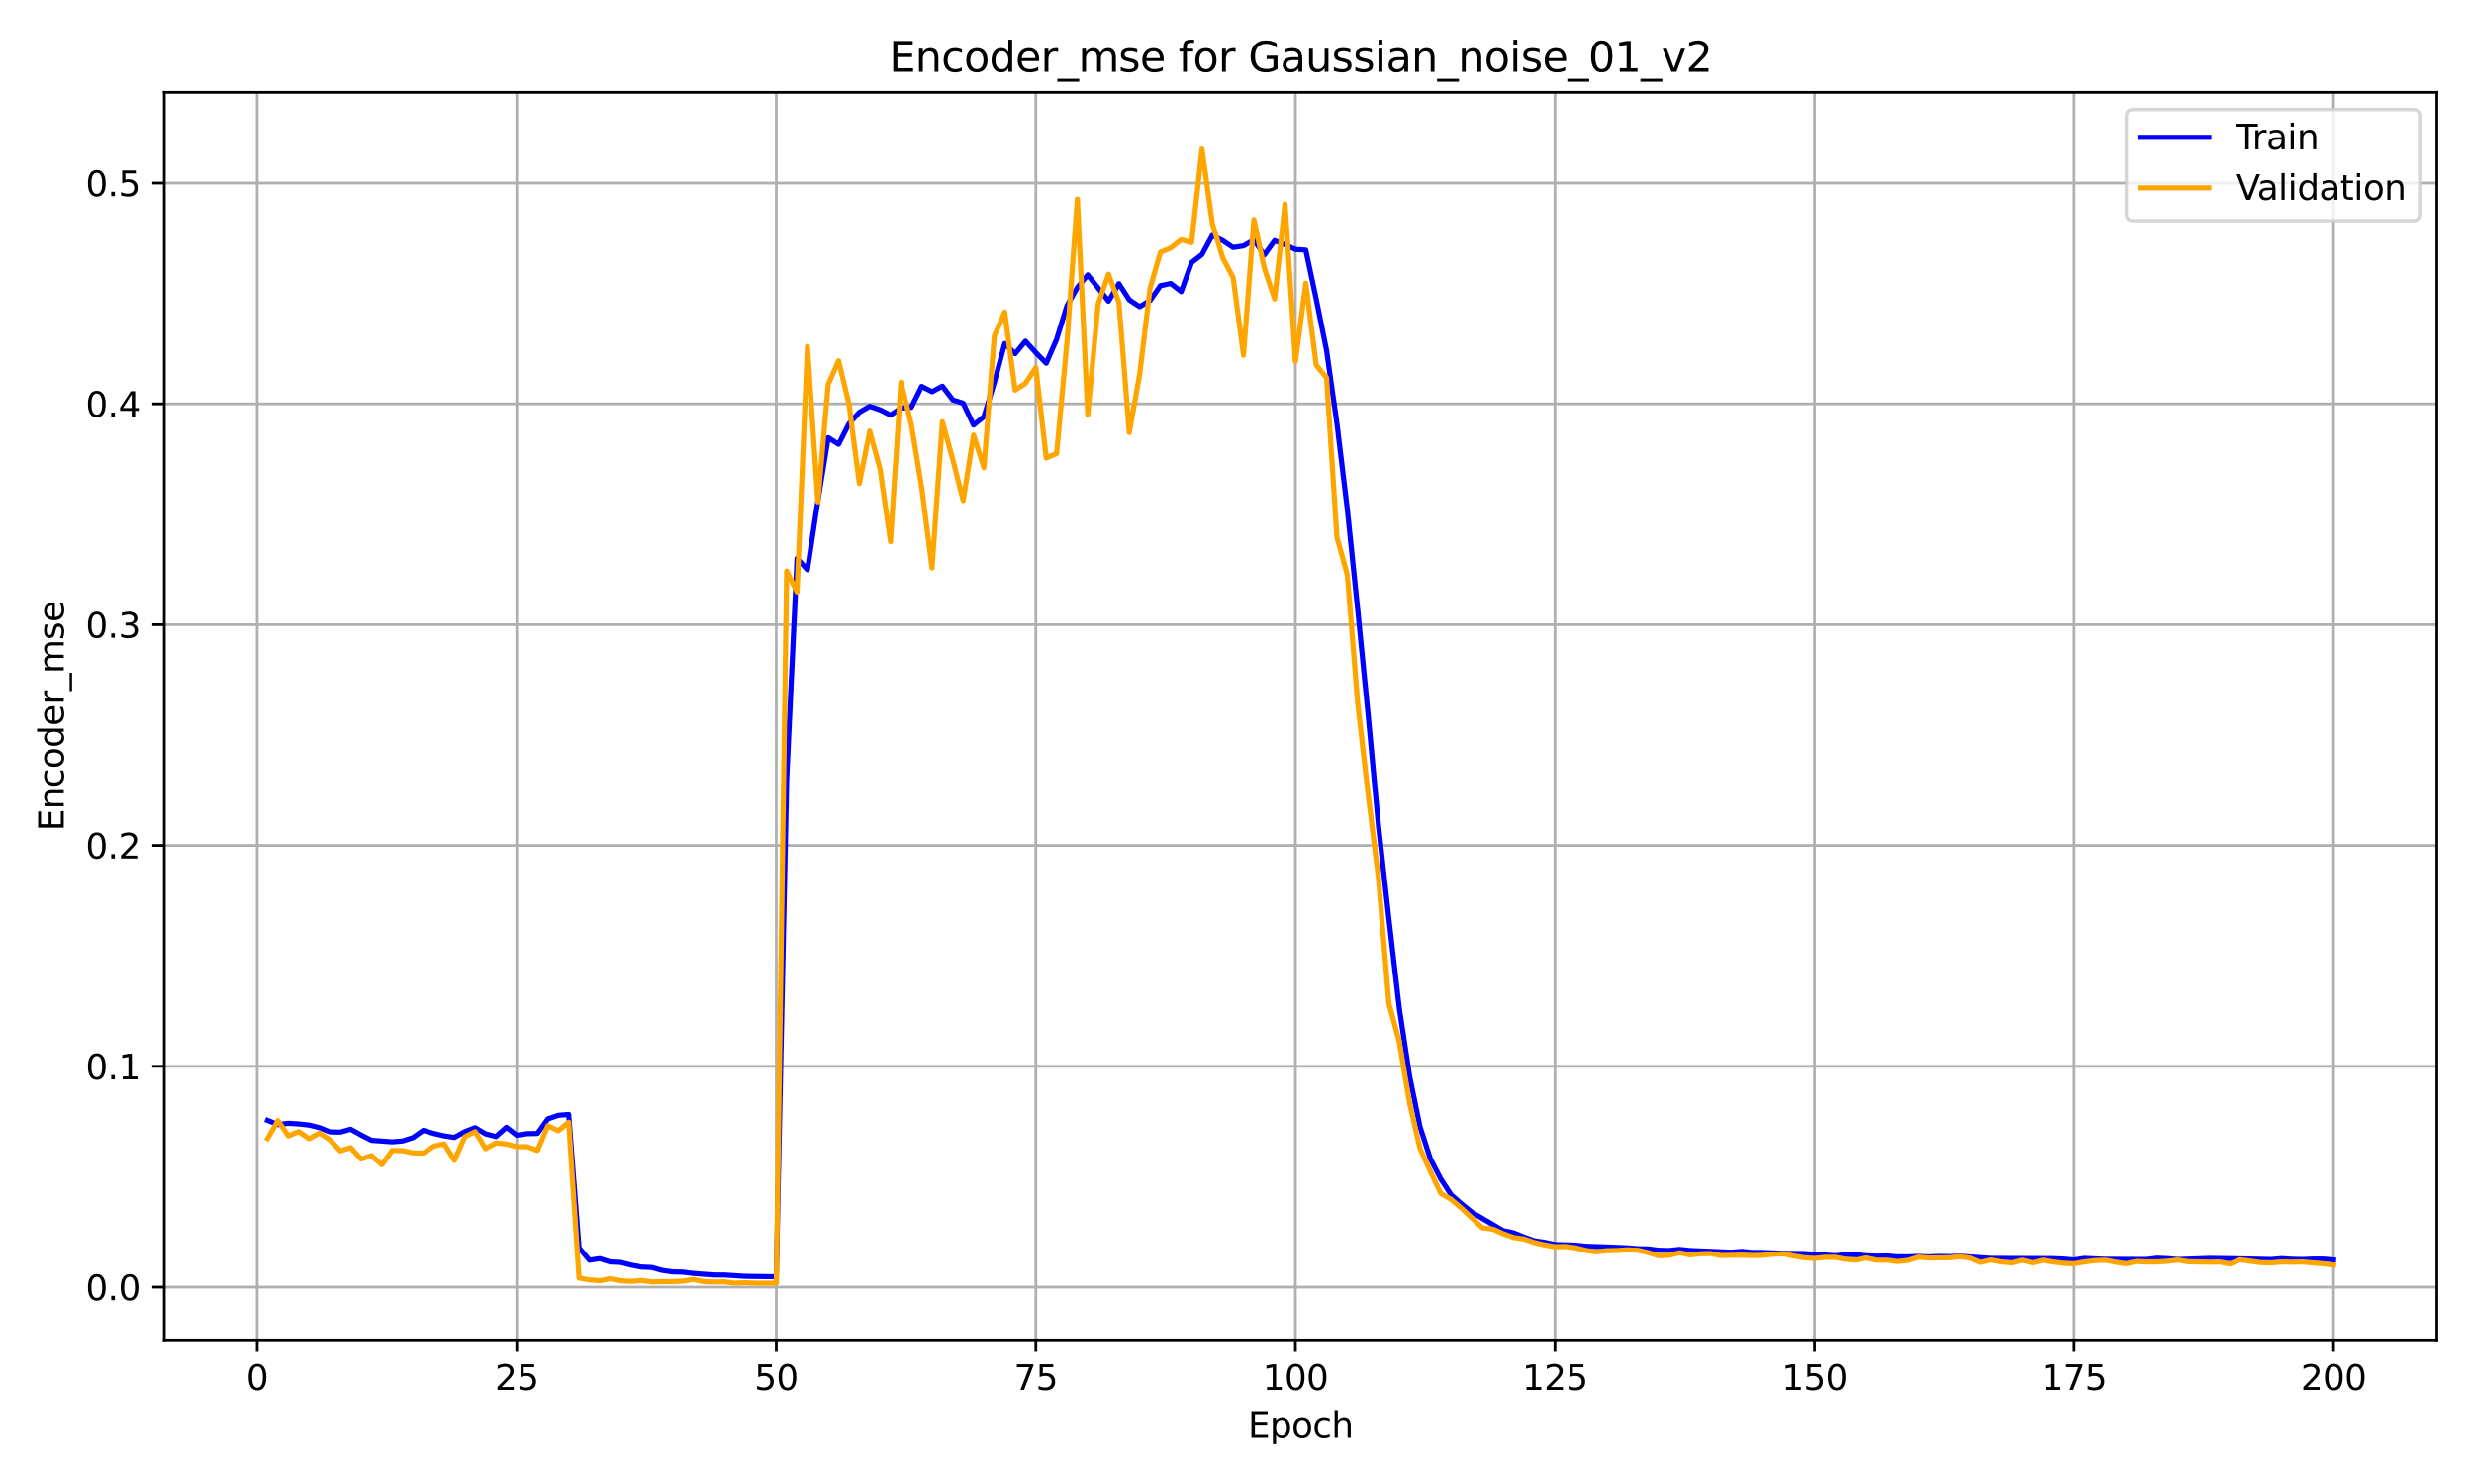 <?xml version="1.0" encoding="utf-8" standalone="no"?>
<!DOCTYPE svg PUBLIC "-//W3C//DTD SVG 1.1//EN"
  "http://www.w3.org/Graphics/SVG/1.1/DTD/svg11.dtd">
<svg xmlns:xlink="http://www.w3.org/1999/xlink" width="720pt" height="432pt" viewBox="0 0 720 432" xmlns="http://www.w3.org/2000/svg" version="1.1">
 <defs>
  <style type="text/css">*{stroke-linejoin: round; stroke-linecap: butt}</style>
 </defs>
 <g id="figure_1">
  <g id="patch_1">
   <path d="M 0 432 
L 720 432 
L 720 0 
L 0 0 
z
" style="fill: #ffffff"/>
  </g>
  <g id="axes_1">
   <g id="patch_2">
    <path d="M 47.821 390.04 
L 709.2 390.04 
L 709.2 26.88 
L 47.821 26.88 
z
" style="fill: #ffffff"/>
   </g>
   <g id="matplotlib.axis_1">
    <g id="xtick_1">
     <g id="line2d_1">
      <path d="M 74.863 390.04 
L 74.863 26.88 
" clip-path="url(#p15846d9e4a)" style="fill: none; stroke: #b0b0b0; stroke-width: 0.8; stroke-linecap: square"/>
     </g>
     <g id="line2d_2">
      <defs>
       <path id="mf8e542cd96" d="M 0 0 
L 0 3.5 
" style="stroke: #000000; stroke-width: 0.8"/>
      </defs>
      <g>
       <use xlink:href="#mf8e542cd96" x="74.863" y="390.04" style="stroke: #000000; stroke-width: 0.8"/>
      </g>
     </g>
     <g id="text_1">
      <!-- 0 -->
      <g transform="translate(71.681 404.638) scale(0.1 -0.1)">
       <defs>
        <path id="DejaVuSans-30" d="M 2034 4250 
Q 1547 4250 1301 3770 
Q 1056 3291 1056 2328 
Q 1056 1369 1301 889 
Q 1547 409 2034 409 
Q 2525 409 2770 889 
Q 3016 1369 3016 2328 
Q 3016 3291 2770 3770 
Q 2525 4250 2034 4250 
z
M 2034 4750 
Q 2819 4750 3233 4129 
Q 3647 3509 3647 2328 
Q 3647 1150 3233 529 
Q 2819 -91 2034 -91 
Q 1250 -91 836 529 
Q 422 1150 422 2328 
Q 422 3509 836 4129 
Q 1250 4750 2034 4750 
z
" transform="scale(0.016)"/>
       </defs>
       <use xlink:href="#DejaVuSans-30"/>
      </g>
     </g>
    </g>
    <g id="xtick_2">
     <g id="line2d_3">
      <path d="M 150.397 390.04 
L 150.397 26.88 
" clip-path="url(#p15846d9e4a)" style="fill: none; stroke: #b0b0b0; stroke-width: 0.8; stroke-linecap: square"/>
     </g>
     <g id="line2d_4">
      <g>
       <use xlink:href="#mf8e542cd96" x="150.397" y="390.04" style="stroke: #000000; stroke-width: 0.8"/>
      </g>
     </g>
     <g id="text_2">
      <!-- 25 -->
      <g transform="translate(144.034 404.638) scale(0.1 -0.1)">
       <defs>
        <path id="DejaVuSans-32" d="M 1228 531 
L 3431 531 
L 3431 0 
L 469 0 
L 469 531 
Q 828 903 1448 1529 
Q 2069 2156 2228 2338 
Q 2531 2678 2651 2914 
Q 2772 3150 2772 3378 
Q 2772 3750 2511 3984 
Q 2250 4219 1831 4219 
Q 1534 4219 1204 4116 
Q 875 4013 500 3803 
L 500 4441 
Q 881 4594 1212 4672 
Q 1544 4750 1819 4750 
Q 2544 4750 2975 4387 
Q 3406 4025 3406 3419 
Q 3406 3131 3298 2873 
Q 3191 2616 2906 2266 
Q 2828 2175 2409 1742 
Q 1991 1309 1228 531 
z
" transform="scale(0.016)"/>
        <path id="DejaVuSans-35" d="M 691 4666 
L 3169 4666 
L 3169 4134 
L 1269 4134 
L 1269 2991 
Q 1406 3038 1543 3061 
Q 1681 3084 1819 3084 
Q 2600 3084 3056 2656 
Q 3513 2228 3513 1497 
Q 3513 744 3044 326 
Q 2575 -91 1722 -91 
Q 1428 -91 1123 -41 
Q 819 9 494 109 
L 494 744 
Q 775 591 1075 516 
Q 1375 441 1709 441 
Q 2250 441 2565 725 
Q 2881 1009 2881 1497 
Q 2881 1984 2565 2268 
Q 2250 2553 1709 2553 
Q 1456 2553 1204 2497 
Q 953 2441 691 2322 
L 691 4666 
z
" transform="scale(0.016)"/>
       </defs>
       <use xlink:href="#DejaVuSans-32"/>
       <use xlink:href="#DejaVuSans-35" x="63.623"/>
      </g>
     </g>
    </g>
    <g id="xtick_3">
     <g id="line2d_5">
      <path d="M 225.931 390.04 
L 225.931 26.88 
" clip-path="url(#p15846d9e4a)" style="fill: none; stroke: #b0b0b0; stroke-width: 0.8; stroke-linecap: square"/>
     </g>
     <g id="line2d_6">
      <g>
       <use xlink:href="#mf8e542cd96" x="225.931" y="390.04" style="stroke: #000000; stroke-width: 0.8"/>
      </g>
     </g>
     <g id="text_3">
      <!-- 50 -->
      <g transform="translate(219.569 404.638) scale(0.1 -0.1)">
       <use xlink:href="#DejaVuSans-35"/>
       <use xlink:href="#DejaVuSans-30" x="63.623"/>
      </g>
     </g>
    </g>
    <g id="xtick_4">
     <g id="line2d_7">
      <path d="M 301.466 390.04 
L 301.466 26.88 
" clip-path="url(#p15846d9e4a)" style="fill: none; stroke: #b0b0b0; stroke-width: 0.8; stroke-linecap: square"/>
     </g>
     <g id="line2d_8">
      <g>
       <use xlink:href="#mf8e542cd96" x="301.466" y="390.04" style="stroke: #000000; stroke-width: 0.8"/>
      </g>
     </g>
     <g id="text_4">
      <!-- 75 -->
      <g transform="translate(295.103 404.638) scale(0.1 -0.1)">
       <defs>
        <path id="DejaVuSans-37" d="M 525 4666 
L 3525 4666 
L 3525 4397 
L 1831 0 
L 1172 0 
L 2766 4134 
L 525 4134 
L 525 4666 
z
" transform="scale(0.016)"/>
       </defs>
       <use xlink:href="#DejaVuSans-37"/>
       <use xlink:href="#DejaVuSans-35" x="63.623"/>
      </g>
     </g>
    </g>
    <g id="xtick_5">
     <g id="line2d_9">
      <path d="M 377 390.04 
L 377 26.88 
" clip-path="url(#p15846d9e4a)" style="fill: none; stroke: #b0b0b0; stroke-width: 0.8; stroke-linecap: square"/>
     </g>
     <g id="line2d_10">
      <g>
       <use xlink:href="#mf8e542cd96" x="377" y="390.04" style="stroke: #000000; stroke-width: 0.8"/>
      </g>
     </g>
     <g id="text_5">
      <!-- 100 -->
      <g transform="translate(367.456 404.638) scale(0.1 -0.1)">
       <defs>
        <path id="DejaVuSans-31" d="M 794 531 
L 1825 531 
L 1825 4091 
L 703 3866 
L 703 4441 
L 1819 4666 
L 2450 4666 
L 2450 531 
L 3481 531 
L 3481 0 
L 794 0 
L 794 531 
z
" transform="scale(0.016)"/>
       </defs>
       <use xlink:href="#DejaVuSans-31"/>
       <use xlink:href="#DejaVuSans-30" x="63.623"/>
       <use xlink:href="#DejaVuSans-30" x="127.246"/>
      </g>
     </g>
    </g>
    <g id="xtick_6">
     <g id="line2d_11">
      <path d="M 452.534 390.04 
L 452.534 26.88 
" clip-path="url(#p15846d9e4a)" style="fill: none; stroke: #b0b0b0; stroke-width: 0.8; stroke-linecap: square"/>
     </g>
     <g id="line2d_12">
      <g>
       <use xlink:href="#mf8e542cd96" x="452.534" y="390.04" style="stroke: #000000; stroke-width: 0.8"/>
      </g>
     </g>
     <g id="text_6">
      <!-- 125 -->
      <g transform="translate(442.991 404.638) scale(0.1 -0.1)">
       <use xlink:href="#DejaVuSans-31"/>
       <use xlink:href="#DejaVuSans-32" x="63.623"/>
       <use xlink:href="#DejaVuSans-35" x="127.246"/>
      </g>
     </g>
    </g>
    <g id="xtick_7">
     <g id="line2d_13">
      <path d="M 528.069 390.04 
L 528.069 26.88 
" clip-path="url(#p15846d9e4a)" style="fill: none; stroke: #b0b0b0; stroke-width: 0.8; stroke-linecap: square"/>
     </g>
     <g id="line2d_14">
      <g>
       <use xlink:href="#mf8e542cd96" x="528.069" y="390.04" style="stroke: #000000; stroke-width: 0.8"/>
      </g>
     </g>
     <g id="text_7">
      <!-- 150 -->
      <g transform="translate(518.525 404.638) scale(0.1 -0.1)">
       <use xlink:href="#DejaVuSans-31"/>
       <use xlink:href="#DejaVuSans-35" x="63.623"/>
       <use xlink:href="#DejaVuSans-30" x="127.246"/>
      </g>
     </g>
    </g>
    <g id="xtick_8">
     <g id="line2d_15">
      <path d="M 603.603 390.04 
L 603.603 26.88 
" clip-path="url(#p15846d9e4a)" style="fill: none; stroke: #b0b0b0; stroke-width: 0.8; stroke-linecap: square"/>
     </g>
     <g id="line2d_16">
      <g>
       <use xlink:href="#mf8e542cd96" x="603.603" y="390.04" style="stroke: #000000; stroke-width: 0.8"/>
      </g>
     </g>
     <g id="text_8">
      <!-- 175 -->
      <g transform="translate(594.059 404.638) scale(0.1 -0.1)">
       <use xlink:href="#DejaVuSans-31"/>
       <use xlink:href="#DejaVuSans-37" x="63.623"/>
       <use xlink:href="#DejaVuSans-35" x="127.246"/>
      </g>
     </g>
    </g>
    <g id="xtick_9">
     <g id="line2d_17">
      <path d="M 679.137 390.04 
L 679.137 26.88 
" clip-path="url(#p15846d9e4a)" style="fill: none; stroke: #b0b0b0; stroke-width: 0.8; stroke-linecap: square"/>
     </g>
     <g id="line2d_18">
      <g>
       <use xlink:href="#mf8e542cd96" x="679.137" y="390.04" style="stroke: #000000; stroke-width: 0.8"/>
      </g>
     </g>
     <g id="text_9">
      <!-- 200 -->
      <g transform="translate(669.594 404.638) scale(0.1 -0.1)">
       <use xlink:href="#DejaVuSans-32"/>
       <use xlink:href="#DejaVuSans-30" x="63.623"/>
       <use xlink:href="#DejaVuSans-30" x="127.246"/>
      </g>
     </g>
    </g>
    <g id="text_10">
     <!-- Epoch -->
     <g transform="translate(363.2 418.317) scale(0.1 -0.1)">
      <defs>
       <path id="DejaVuSans-45" d="M 628 4666 
L 3578 4666 
L 3578 4134 
L 1259 4134 
L 1259 2753 
L 3481 2753 
L 3481 2222 
L 1259 2222 
L 1259 531 
L 3634 531 
L 3634 0 
L 628 0 
L 628 4666 
z
" transform="scale(0.016)"/>
       <path id="DejaVuSans-70" d="M 1159 525 
L 1159 -1331 
L 581 -1331 
L 581 3500 
L 1159 3500 
L 1159 2969 
Q 1341 3281 1617 3432 
Q 1894 3584 2278 3584 
Q 2916 3584 3314 3078 
Q 3713 2572 3713 1747 
Q 3713 922 3314 415 
Q 2916 -91 2278 -91 
Q 1894 -91 1617 61 
Q 1341 213 1159 525 
z
M 3116 1747 
Q 3116 2381 2855 2742 
Q 2594 3103 2138 3103 
Q 1681 3103 1420 2742 
Q 1159 2381 1159 1747 
Q 1159 1113 1420 752 
Q 1681 391 2138 391 
Q 2594 391 2855 752 
Q 3116 1113 3116 1747 
z
" transform="scale(0.016)"/>
       <path id="DejaVuSans-6f" d="M 1959 3097 
Q 1497 3097 1228 2736 
Q 959 2375 959 1747 
Q 959 1119 1226 758 
Q 1494 397 1959 397 
Q 2419 397 2687 759 
Q 2956 1122 2956 1747 
Q 2956 2369 2687 2733 
Q 2419 3097 1959 3097 
z
M 1959 3584 
Q 2709 3584 3137 3096 
Q 3566 2609 3566 1747 
Q 3566 888 3137 398 
Q 2709 -91 1959 -91 
Q 1206 -91 779 398 
Q 353 888 353 1747 
Q 353 2609 779 3096 
Q 1206 3584 1959 3584 
z
" transform="scale(0.016)"/>
       <path id="DejaVuSans-63" d="M 3122 3366 
L 3122 2828 
Q 2878 2963 2633 3030 
Q 2388 3097 2138 3097 
Q 1578 3097 1268 2742 
Q 959 2388 959 1747 
Q 959 1106 1268 751 
Q 1578 397 2138 397 
Q 2388 397 2633 464 
Q 2878 531 3122 666 
L 3122 134 
Q 2881 22 2623 -34 
Q 2366 -91 2075 -91 
Q 1284 -91 818 406 
Q 353 903 353 1747 
Q 353 2603 823 3093 
Q 1294 3584 2113 3584 
Q 2378 3584 2631 3529 
Q 2884 3475 3122 3366 
z
" transform="scale(0.016)"/>
       <path id="DejaVuSans-68" d="M 3513 2113 
L 3513 0 
L 2938 0 
L 2938 2094 
Q 2938 2591 2744 2837 
Q 2550 3084 2163 3084 
Q 1697 3084 1428 2787 
Q 1159 2491 1159 1978 
L 1159 0 
L 581 0 
L 581 4863 
L 1159 4863 
L 1159 2956 
Q 1366 3272 1645 3428 
Q 1925 3584 2291 3584 
Q 2894 3584 3203 3211 
Q 3513 2838 3513 2113 
z
" transform="scale(0.016)"/>
      </defs>
      <use xlink:href="#DejaVuSans-45"/>
      <use xlink:href="#DejaVuSans-70" x="63.184"/>
      <use xlink:href="#DejaVuSans-6f" x="126.66"/>
      <use xlink:href="#DejaVuSans-63" x="187.842"/>
      <use xlink:href="#DejaVuSans-68" x="242.822"/>
     </g>
    </g>
   </g>
   <g id="matplotlib.axis_2">
    <g id="ytick_1">
     <g id="line2d_19">
      <path d="M 47.821 374.69 
L 709.2 374.69 
" clip-path="url(#p15846d9e4a)" style="fill: none; stroke: #b0b0b0; stroke-width: 0.8; stroke-linecap: square"/>
     </g>
     <g id="line2d_20">
      <defs>
       <path id="md16fd5cb94" d="M 0 0 
L -3.5 0 
" style="stroke: #000000; stroke-width: 0.8"/>
      </defs>
      <g>
       <use xlink:href="#md16fd5cb94" x="47.821" y="374.69" style="stroke: #000000; stroke-width: 0.8"/>
      </g>
     </g>
     <g id="text_11">
      <!-- 0.0 -->
      <g transform="translate(24.918 378.489) scale(0.1 -0.1)">
       <defs>
        <path id="DejaVuSans-2e" d="M 684 794 
L 1344 794 
L 1344 0 
L 684 0 
L 684 794 
z
" transform="scale(0.016)"/>
       </defs>
       <use xlink:href="#DejaVuSans-30"/>
       <use xlink:href="#DejaVuSans-2e" x="63.623"/>
       <use xlink:href="#DejaVuSans-30" x="95.41"/>
      </g>
     </g>
    </g>
    <g id="ytick_2">
     <g id="line2d_21">
      <path d="M 47.821 310.409 
L 709.2 310.409 
" clip-path="url(#p15846d9e4a)" style="fill: none; stroke: #b0b0b0; stroke-width: 0.8; stroke-linecap: square"/>
     </g>
     <g id="line2d_22">
      <g>
       <use xlink:href="#md16fd5cb94" x="47.821" y="310.409" style="stroke: #000000; stroke-width: 0.8"/>
      </g>
     </g>
     <g id="text_12">
      <!-- 0.1 -->
      <g transform="translate(24.918 314.208) scale(0.1 -0.1)">
       <use xlink:href="#DejaVuSans-30"/>
       <use xlink:href="#DejaVuSans-2e" x="63.623"/>
       <use xlink:href="#DejaVuSans-31" x="95.41"/>
      </g>
     </g>
    </g>
    <g id="ytick_3">
     <g id="line2d_23">
      <path d="M 47.821 246.128 
L 709.2 246.128 
" clip-path="url(#p15846d9e4a)" style="fill: none; stroke: #b0b0b0; stroke-width: 0.8; stroke-linecap: square"/>
     </g>
     <g id="line2d_24">
      <g>
       <use xlink:href="#md16fd5cb94" x="47.821" y="246.128" style="stroke: #000000; stroke-width: 0.8"/>
      </g>
     </g>
     <g id="text_13">
      <!-- 0.2 -->
      <g transform="translate(24.918 249.928) scale(0.1 -0.1)">
       <use xlink:href="#DejaVuSans-30"/>
       <use xlink:href="#DejaVuSans-2e" x="63.623"/>
       <use xlink:href="#DejaVuSans-32" x="95.41"/>
      </g>
     </g>
    </g>
    <g id="ytick_4">
     <g id="line2d_25">
      <path d="M 47.821 181.848 
L 709.2 181.848 
" clip-path="url(#p15846d9e4a)" style="fill: none; stroke: #b0b0b0; stroke-width: 0.8; stroke-linecap: square"/>
     </g>
     <g id="line2d_26">
      <g>
       <use xlink:href="#md16fd5cb94" x="47.821" y="181.848" style="stroke: #000000; stroke-width: 0.8"/>
      </g>
     </g>
     <g id="text_14">
      <!-- 0.3 -->
      <g transform="translate(24.918 185.647) scale(0.1 -0.1)">
       <defs>
        <path id="DejaVuSans-33" d="M 2597 2516 
Q 3050 2419 3304 2112 
Q 3559 1806 3559 1356 
Q 3559 666 3084 287 
Q 2609 -91 1734 -91 
Q 1441 -91 1130 -33 
Q 819 25 488 141 
L 488 750 
Q 750 597 1062 519 
Q 1375 441 1716 441 
Q 2309 441 2620 675 
Q 2931 909 2931 1356 
Q 2931 1769 2642 2001 
Q 2353 2234 1838 2234 
L 1294 2234 
L 1294 2753 
L 1863 2753 
Q 2328 2753 2575 2939 
Q 2822 3125 2822 3475 
Q 2822 3834 2567 4026 
Q 2313 4219 1838 4219 
Q 1578 4219 1281 4162 
Q 984 4106 628 3988 
L 628 4550 
Q 988 4650 1302 4700 
Q 1616 4750 1894 4750 
Q 2613 4750 3031 4423 
Q 3450 4097 3450 3541 
Q 3450 3153 3228 2886 
Q 3006 2619 2597 2516 
z
" transform="scale(0.016)"/>
       </defs>
       <use xlink:href="#DejaVuSans-30"/>
       <use xlink:href="#DejaVuSans-2e" x="63.623"/>
       <use xlink:href="#DejaVuSans-33" x="95.41"/>
      </g>
     </g>
    </g>
    <g id="ytick_5">
     <g id="line2d_27">
      <path d="M 47.821 117.567 
L 709.2 117.567 
" clip-path="url(#p15846d9e4a)" style="fill: none; stroke: #b0b0b0; stroke-width: 0.8; stroke-linecap: square"/>
     </g>
     <g id="line2d_28">
      <g>
       <use xlink:href="#md16fd5cb94" x="47.821" y="117.567" style="stroke: #000000; stroke-width: 0.8"/>
      </g>
     </g>
     <g id="text_15">
      <!-- 0.4 -->
      <g transform="translate(24.918 121.366) scale(0.1 -0.1)">
       <defs>
        <path id="DejaVuSans-34" d="M 2419 4116 
L 825 1625 
L 2419 1625 
L 2419 4116 
z
M 2253 4666 
L 3047 4666 
L 3047 1625 
L 3713 1625 
L 3713 1100 
L 3047 1100 
L 3047 0 
L 2419 0 
L 2419 1100 
L 313 1100 
L 313 1709 
L 2253 4666 
z
" transform="scale(0.016)"/>
       </defs>
       <use xlink:href="#DejaVuSans-30"/>
       <use xlink:href="#DejaVuSans-2e" x="63.623"/>
       <use xlink:href="#DejaVuSans-34" x="95.41"/>
      </g>
     </g>
    </g>
    <g id="ytick_6">
     <g id="line2d_29">
      <path d="M 47.821 53.286 
L 709.2 53.286 
" clip-path="url(#p15846d9e4a)" style="fill: none; stroke: #b0b0b0; stroke-width: 0.8; stroke-linecap: square"/>
     </g>
     <g id="line2d_30">
      <g>
       <use xlink:href="#md16fd5cb94" x="47.821" y="53.286" style="stroke: #000000; stroke-width: 0.8"/>
      </g>
     </g>
     <g id="text_16">
      <!-- 0.5 -->
      <g transform="translate(24.918 57.086) scale(0.1 -0.1)">
       <use xlink:href="#DejaVuSans-30"/>
       <use xlink:href="#DejaVuSans-2e" x="63.623"/>
       <use xlink:href="#DejaVuSans-35" x="95.41"/>
      </g>
     </g>
    </g>
    <g id="text_17">
     <!-- Encoder_mse -->
     <g transform="translate(18.56 241.955) rotate(-90) scale(0.1 -0.1)">
      <defs>
       <path id="DejaVuSans-6e" d="M 3513 2113 
L 3513 0 
L 2938 0 
L 2938 2094 
Q 2938 2591 2744 2837 
Q 2550 3084 2163 3084 
Q 1697 3084 1428 2787 
Q 1159 2491 1159 1978 
L 1159 0 
L 581 0 
L 581 3500 
L 1159 3500 
L 1159 2956 
Q 1366 3272 1645 3428 
Q 1925 3584 2291 3584 
Q 2894 3584 3203 3211 
Q 3513 2838 3513 2113 
z
" transform="scale(0.016)"/>
       <path id="DejaVuSans-64" d="M 2906 2969 
L 2906 4863 
L 3481 4863 
L 3481 0 
L 2906 0 
L 2906 525 
Q 2725 213 2448 61 
Q 2172 -91 1784 -91 
Q 1150 -91 751 415 
Q 353 922 353 1747 
Q 353 2572 751 3078 
Q 1150 3584 1784 3584 
Q 2172 3584 2448 3432 
Q 2725 3281 2906 2969 
z
M 947 1747 
Q 947 1113 1208 752 
Q 1469 391 1925 391 
Q 2381 391 2643 752 
Q 2906 1113 2906 1747 
Q 2906 2381 2643 2742 
Q 2381 3103 1925 3103 
Q 1469 3103 1208 2742 
Q 947 2381 947 1747 
z
" transform="scale(0.016)"/>
       <path id="DejaVuSans-65" d="M 3597 1894 
L 3597 1613 
L 953 1613 
Q 991 1019 1311 708 
Q 1631 397 2203 397 
Q 2534 397 2845 478 
Q 3156 559 3463 722 
L 3463 178 
Q 3153 47 2828 -22 
Q 2503 -91 2169 -91 
Q 1331 -91 842 396 
Q 353 884 353 1716 
Q 353 2575 817 3079 
Q 1281 3584 2069 3584 
Q 2775 3584 3186 3129 
Q 3597 2675 3597 1894 
z
M 3022 2063 
Q 3016 2534 2758 2815 
Q 2500 3097 2075 3097 
Q 1594 3097 1305 2825 
Q 1016 2553 972 2059 
L 3022 2063 
z
" transform="scale(0.016)"/>
       <path id="DejaVuSans-72" d="M 2631 2963 
Q 2534 3019 2420 3045 
Q 2306 3072 2169 3072 
Q 1681 3072 1420 2755 
Q 1159 2438 1159 1844 
L 1159 0 
L 581 0 
L 581 3500 
L 1159 3500 
L 1159 2956 
Q 1341 3275 1631 3429 
Q 1922 3584 2338 3584 
Q 2397 3584 2469 3576 
Q 2541 3569 2628 3553 
L 2631 2963 
z
" transform="scale(0.016)"/>
       <path id="DejaVuSans-5f" d="M 3263 -1063 
L 3263 -1509 
L -63 -1509 
L -63 -1063 
L 3263 -1063 
z
" transform="scale(0.016)"/>
       <path id="DejaVuSans-6d" d="M 3328 2828 
Q 3544 3216 3844 3400 
Q 4144 3584 4550 3584 
Q 5097 3584 5394 3201 
Q 5691 2819 5691 2113 
L 5691 0 
L 5113 0 
L 5113 2094 
Q 5113 2597 4934 2840 
Q 4756 3084 4391 3084 
Q 3944 3084 3684 2787 
Q 3425 2491 3425 1978 
L 3425 0 
L 2847 0 
L 2847 2094 
Q 2847 2600 2669 2842 
Q 2491 3084 2119 3084 
Q 1678 3084 1418 2786 
Q 1159 2488 1159 1978 
L 1159 0 
L 581 0 
L 581 3500 
L 1159 3500 
L 1159 2956 
Q 1356 3278 1631 3431 
Q 1906 3584 2284 3584 
Q 2666 3584 2933 3390 
Q 3200 3197 3328 2828 
z
" transform="scale(0.016)"/>
       <path id="DejaVuSans-73" d="M 2834 3397 
L 2834 2853 
Q 2591 2978 2328 3040 
Q 2066 3103 1784 3103 
Q 1356 3103 1142 2972 
Q 928 2841 928 2578 
Q 928 2378 1081 2264 
Q 1234 2150 1697 2047 
L 1894 2003 
Q 2506 1872 2764 1633 
Q 3022 1394 3022 966 
Q 3022 478 2636 193 
Q 2250 -91 1575 -91 
Q 1294 -91 989 -36 
Q 684 19 347 128 
L 347 722 
Q 666 556 975 473 
Q 1284 391 1588 391 
Q 1994 391 2212 530 
Q 2431 669 2431 922 
Q 2431 1156 2273 1281 
Q 2116 1406 1581 1522 
L 1381 1569 
Q 847 1681 609 1914 
Q 372 2147 372 2553 
Q 372 3047 722 3315 
Q 1072 3584 1716 3584 
Q 2034 3584 2315 3537 
Q 2597 3491 2834 3397 
z
" transform="scale(0.016)"/>
      </defs>
      <use xlink:href="#DejaVuSans-45"/>
      <use xlink:href="#DejaVuSans-6e" x="63.184"/>
      <use xlink:href="#DejaVuSans-63" x="126.562"/>
      <use xlink:href="#DejaVuSans-6f" x="181.543"/>
      <use xlink:href="#DejaVuSans-64" x="242.725"/>
      <use xlink:href="#DejaVuSans-65" x="306.201"/>
      <use xlink:href="#DejaVuSans-72" x="367.725"/>
      <use xlink:href="#DejaVuSans-5f" x="408.838"/>
      <use xlink:href="#DejaVuSans-6d" x="458.838"/>
      <use xlink:href="#DejaVuSans-73" x="556.25"/>
      <use xlink:href="#DejaVuSans-65" x="608.35"/>
     </g>
    </g>
   </g>
   <g id="line2d_31">
    <path d="M 77.884 326.158 
L 80.905 327.379 
L 83.927 326.994 
L 86.948 327.186 
L 89.969 327.508 
L 92.991 328.279 
L 96.012 329.5 
L 99.034 329.565 
L 102.055 328.729 
L 105.076 330.4 
L 108.098 331.943 
L 114.14 332.393 
L 117.162 332.136 
L 120.183 331.172 
L 123.205 329.051 
L 126.226 329.95 
L 129.247 330.658 
L 132.269 331.107 
L 135.29 329.436 
L 138.311 328.279 
L 141.333 330.079 
L 144.354 330.85 
L 147.376 328.151 
L 150.397 330.465 
L 153.418 330.015 
L 156.44 329.95 
L 159.461 325.708 
L 162.482 324.679 
L 165.504 324.422 
L 168.525 363.248 
L 171.547 366.848 
L 174.568 366.398 
L 177.589 367.362 
L 180.611 367.49 
L 183.632 368.262 
L 186.653 368.84 
L 189.675 368.969 
L 192.696 369.804 
L 195.718 370.254 
L 198.739 370.319 
L 201.76 370.704 
L 207.803 371.154 
L 210.824 371.154 
L 216.867 371.54 
L 225.931 371.669 
L 228.953 226.844 
L 231.974 162.564 
L 234.995 165.842 
L 238.017 145.851 
L 241.038 127.402 
L 244.059 129.331 
L 247.081 123.352 
L 250.102 120.01 
L 253.124 118.274 
L 256.145 119.303 
L 259.166 120.845 
L 262.188 118.788 
L 265.209 118.596 
L 268.23 112.489 
L 271.252 114.032 
L 274.273 112.425 
L 277.295 116.41 
L 280.316 117.374 
L 283.337 123.738 
L 286.359 121.295 
L 289.38 111.332 
L 292.401 100.019 
L 295.423 102.975 
L 298.444 99.311 
L 301.466 102.654 
L 304.487 105.74 
L 307.508 98.797 
L 310.53 88.962 
L 313.551 83.691 
L 316.572 80.027 
L 322.615 87.677 
L 325.637 82.598 
L 328.658 87.291 
L 331.679 89.284 
L 334.701 87.484 
L 337.722 83.177 
L 340.743 82.534 
L 343.765 84.913 
L 346.786 76.428 
L 349.808 74.113 
L 352.829 68.521 
L 355.85 70.064 
L 358.872 72.056 
L 361.893 71.606 
L 364.914 69.871 
L 367.936 74.242 
L 370.957 70.064 
L 373.979 71.285 
L 377 72.635 
L 380.021 72.828 
L 383.043 87.034 
L 386.064 102.011 
L 389.085 123.288 
L 392.107 148.229 
L 395.128 177.412 
L 398.15 207.881 
L 401.171 240.343 
L 404.192 267.405 
L 407.214 293.375 
L 410.235 313.302 
L 413.256 328.022 
L 416.278 337.343 
L 419.299 343.192 
L 422.321 347.82 
L 425.342 350.456 
L 428.363 352.899 
L 437.427 358.234 
L 440.449 358.877 
L 443.47 360.098 
L 446.492 361.191 
L 449.513 361.641 
L 452.534 362.284 
L 458.577 362.476 
L 461.598 362.798 
L 467.641 362.991 
L 473.684 363.248 
L 476.705 363.505 
L 479.727 363.569 
L 482.748 363.955 
L 485.769 364.019 
L 488.791 363.698 
L 491.812 364.019 
L 503.898 364.533 
L 506.919 364.276 
L 509.94 364.598 
L 512.962 364.598 
L 519.005 364.855 
L 525.047 364.919 
L 534.111 365.562 
L 537.133 365.241 
L 540.154 365.241 
L 543.176 365.562 
L 546.197 365.69 
L 549.218 365.626 
L 552.24 365.883 
L 555.261 365.883 
L 558.282 365.755 
L 561.304 365.883 
L 564.325 365.755 
L 567.346 365.819 
L 570.368 365.69 
L 579.432 366.333 
L 597.56 366.398 
L 600.582 366.526 
L 603.603 366.783 
L 606.624 366.333 
L 612.667 366.59 
L 624.753 366.655 
L 627.774 366.269 
L 630.795 366.398 
L 633.817 366.655 
L 642.881 366.333 
L 648.924 366.398 
L 661.009 366.655 
L 664.03 366.398 
L 667.052 366.59 
L 670.073 366.655 
L 673.095 366.526 
L 676.116 366.526 
L 679.137 366.783 
L 679.137 366.783 
" clip-path="url(#p15846d9e4a)" style="fill: none; stroke: #0000ff; stroke-width: 1.5; stroke-linecap: square"/>
   </g>
   <g id="line2d_32">
    <path d="M 77.884 331.429 
L 80.905 326.222 
L 83.927 330.658 
L 86.948 329.436 
L 89.969 331.493 
L 92.991 329.822 
L 96.012 331.815 
L 99.034 335.029 
L 102.055 334.064 
L 105.076 337.407 
L 108.098 336.379 
L 111.119 339.078 
L 114.14 334.9 
L 117.162 334.964 
L 120.183 335.607 
L 123.205 335.671 
L 126.226 333.679 
L 129.247 332.972 
L 132.269 337.793 
L 135.29 330.915 
L 138.311 329.436 
L 141.333 334.386 
L 144.354 332.715 
L 147.376 333.036 
L 150.397 333.807 
L 153.418 333.807 
L 156.44 334.9 
L 159.461 327.701 
L 162.482 329.179 
L 165.504 326.672 
L 168.525 372.054 
L 171.547 372.569 
L 174.568 372.826 
L 177.589 372.247 
L 180.611 372.826 
L 183.632 373.018 
L 186.653 372.761 
L 189.675 373.147 
L 195.718 373.083 
L 198.739 372.954 
L 201.76 372.44 
L 204.782 373.083 
L 207.803 373.211 
L 210.824 373.147 
L 213.846 373.533 
L 216.867 373.404 
L 219.888 373.533 
L 225.931 373.533 
L 228.953 166.228 
L 231.974 172.334 
L 234.995 100.854 
L 238.017 146.108 
L 241.038 111.91 
L 244.059 105.032 
L 247.081 117.631 
L 250.102 140.772 
L 253.124 125.474 
L 256.145 136.659 
L 259.166 157.678 
L 262.188 111.268 
L 265.209 123.481 
L 268.23 141.801 
L 271.252 165.328 
L 274.273 122.774 
L 277.295 133.766 
L 280.316 145.722 
L 283.337 126.631 
L 286.359 136.144 
L 289.38 97.769 
L 292.401 90.826 
L 295.423 113.582 
L 298.444 111.589 
L 301.466 107.025 
L 304.487 133.316 
L 307.508 132.03 
L 310.53 99.569 
L 313.551 57.915 
L 316.572 120.717 
L 319.594 88.448 
L 322.615 79.834 
L 325.637 88.062 
L 328.658 125.924 
L 331.679 108.954 
L 334.701 83.948 
L 337.722 73.471 
L 340.743 72.185 
L 343.765 69.807 
L 346.786 70.642 
L 349.808 43.387 
L 352.829 65.05 
L 355.85 75.078 
L 358.872 80.799 
L 361.893 103.425 
L 364.914 63.893 
L 367.936 78.035 
L 370.957 87.034 
L 373.979 59.329 
L 377 105.225 
L 380.021 82.47 
L 383.043 106.254 
L 386.064 109.982 
L 389.085 156.457 
L 392.107 167.32 
L 395.128 204.732 
L 398.15 231.151 
L 401.171 255.706 
L 404.192 292.089 
L 407.214 303.21 
L 410.235 321.208 
L 413.256 334.322 
L 416.278 341.007 
L 419.299 347.37 
L 422.321 349.17 
L 425.342 351.742 
L 431.385 357.398 
L 434.406 357.784 
L 437.427 359.134 
L 440.449 360.227 
L 443.47 360.677 
L 446.492 361.705 
L 449.513 362.412 
L 452.534 362.926 
L 455.556 362.862 
L 458.577 363.248 
L 461.598 364.019 
L 464.62 364.405 
L 467.641 364.083 
L 470.663 364.019 
L 473.684 363.826 
L 476.705 363.955 
L 479.727 364.662 
L 482.748 365.562 
L 485.769 365.433 
L 488.791 364.662 
L 491.812 365.305 
L 494.834 364.983 
L 497.855 364.919 
L 500.876 365.498 
L 506.919 365.369 
L 509.94 365.498 
L 512.962 365.433 
L 515.983 365.112 
L 519.005 364.983 
L 522.026 365.626 
L 525.047 366.14 
L 528.069 366.333 
L 531.09 366.012 
L 534.111 366.012 
L 537.133 366.59 
L 540.154 366.848 
L 543.176 366.205 
L 546.197 366.848 
L 549.218 366.848 
L 552.24 367.233 
L 555.261 366.912 
L 558.282 365.948 
L 561.304 366.205 
L 567.346 366.14 
L 570.368 365.819 
L 573.389 366.205 
L 576.411 367.49 
L 579.432 366.783 
L 582.453 367.362 
L 585.475 367.619 
L 588.496 366.848 
L 591.517 367.619 
L 594.539 366.848 
L 597.56 367.362 
L 600.582 367.747 
L 603.603 367.876 
L 606.624 367.362 
L 609.646 366.976 
L 612.667 366.848 
L 615.688 367.426 
L 618.71 367.876 
L 621.731 367.233 
L 624.753 367.362 
L 627.774 367.362 
L 630.795 367.169 
L 633.817 366.783 
L 636.838 367.298 
L 642.881 367.426 
L 645.902 367.362 
L 648.924 367.94 
L 651.945 366.719 
L 657.988 367.555 
L 661.009 367.619 
L 664.03 367.362 
L 667.052 367.426 
L 670.073 367.362 
L 676.116 367.876 
L 679.137 368.262 
L 679.137 368.262 
" clip-path="url(#p15846d9e4a)" style="fill: none; stroke: #ffa500; stroke-width: 1.5; stroke-linecap: square"/>
   </g>
   <g id="patch_3">
    <path d="M 47.821 390.04 
L 47.821 26.88 
" style="fill: none; stroke: #000000; stroke-width: 0.8; stroke-linejoin: miter; stroke-linecap: square"/>
   </g>
   <g id="patch_4">
    <path d="M 709.2 390.04 
L 709.2 26.88 
" style="fill: none; stroke: #000000; stroke-width: 0.8; stroke-linejoin: miter; stroke-linecap: square"/>
   </g>
   <g id="patch_5">
    <path d="M 47.821 390.04 
L 709.2 390.04 
" style="fill: none; stroke: #000000; stroke-width: 0.8; stroke-linejoin: miter; stroke-linecap: square"/>
   </g>
   <g id="patch_6">
    <path d="M 47.821 26.88 
L 709.2 26.88 
" style="fill: none; stroke: #000000; stroke-width: 0.8; stroke-linejoin: miter; stroke-linecap: square"/>
   </g>
   <g id="text_18">
    <!-- Encoder_mse for Gaussian_noise_01_v2 -->
    <g transform="translate(258.766 20.88) scale(0.12 -0.12)">
     <defs>
      <path id="DejaVuSans-20" transform="scale(0.016)"/>
      <path id="DejaVuSans-66" d="M 2375 4863 
L 2375 4384 
L 1825 4384 
Q 1516 4384 1395 4259 
Q 1275 4134 1275 3809 
L 1275 3500 
L 2222 3500 
L 2222 3053 
L 1275 3053 
L 1275 0 
L 697 0 
L 697 3053 
L 147 3053 
L 147 3500 
L 697 3500 
L 697 3744 
Q 697 4328 969 4595 
Q 1241 4863 1831 4863 
L 2375 4863 
z
" transform="scale(0.016)"/>
      <path id="DejaVuSans-47" d="M 3809 666 
L 3809 1919 
L 2778 1919 
L 2778 2438 
L 4434 2438 
L 4434 434 
Q 4069 175 3628 42 
Q 3188 -91 2688 -91 
Q 1594 -91 976 548 
Q 359 1188 359 2328 
Q 359 3472 976 4111 
Q 1594 4750 2688 4750 
Q 3144 4750 3555 4637 
Q 3966 4525 4313 4306 
L 4313 3634 
Q 3963 3931 3569 4081 
Q 3175 4231 2741 4231 
Q 1884 4231 1454 3753 
Q 1025 3275 1025 2328 
Q 1025 1384 1454 906 
Q 1884 428 2741 428 
Q 3075 428 3337 486 
Q 3600 544 3809 666 
z
" transform="scale(0.016)"/>
      <path id="DejaVuSans-61" d="M 2194 1759 
Q 1497 1759 1228 1600 
Q 959 1441 959 1056 
Q 959 750 1161 570 
Q 1363 391 1709 391 
Q 2188 391 2477 730 
Q 2766 1069 2766 1631 
L 2766 1759 
L 2194 1759 
z
M 3341 1997 
L 3341 0 
L 2766 0 
L 2766 531 
Q 2569 213 2275 61 
Q 1981 -91 1556 -91 
Q 1019 -91 701 211 
Q 384 513 384 1019 
Q 384 1609 779 1909 
Q 1175 2209 1959 2209 
L 2766 2209 
L 2766 2266 
Q 2766 2663 2505 2880 
Q 2244 3097 1772 3097 
Q 1472 3097 1187 3025 
Q 903 2953 641 2809 
L 641 3341 
Q 956 3463 1253 3523 
Q 1550 3584 1831 3584 
Q 2591 3584 2966 3190 
Q 3341 2797 3341 1997 
z
" transform="scale(0.016)"/>
      <path id="DejaVuSans-75" d="M 544 1381 
L 544 3500 
L 1119 3500 
L 1119 1403 
Q 1119 906 1312 657 
Q 1506 409 1894 409 
Q 2359 409 2629 706 
Q 2900 1003 2900 1516 
L 2900 3500 
L 3475 3500 
L 3475 0 
L 2900 0 
L 2900 538 
Q 2691 219 2414 64 
Q 2138 -91 1772 -91 
Q 1169 -91 856 284 
Q 544 659 544 1381 
z
M 1991 3584 
L 1991 3584 
z
" transform="scale(0.016)"/>
      <path id="DejaVuSans-69" d="M 603 3500 
L 1178 3500 
L 1178 0 
L 603 0 
L 603 3500 
z
M 603 4863 
L 1178 4863 
L 1178 4134 
L 603 4134 
L 603 4863 
z
" transform="scale(0.016)"/>
      <path id="DejaVuSans-76" d="M 191 3500 
L 800 3500 
L 1894 563 
L 2988 3500 
L 3597 3500 
L 2284 0 
L 1503 0 
L 191 3500 
z
" transform="scale(0.016)"/>
     </defs>
     <use xlink:href="#DejaVuSans-45"/>
     <use xlink:href="#DejaVuSans-6e" x="63.184"/>
     <use xlink:href="#DejaVuSans-63" x="126.562"/>
     <use xlink:href="#DejaVuSans-6f" x="181.543"/>
     <use xlink:href="#DejaVuSans-64" x="242.725"/>
     <use xlink:href="#DejaVuSans-65" x="306.201"/>
     <use xlink:href="#DejaVuSans-72" x="367.725"/>
     <use xlink:href="#DejaVuSans-5f" x="408.838"/>
     <use xlink:href="#DejaVuSans-6d" x="458.838"/>
     <use xlink:href="#DejaVuSans-73" x="556.25"/>
     <use xlink:href="#DejaVuSans-65" x="608.35"/>
     <use xlink:href="#DejaVuSans-20" x="669.873"/>
     <use xlink:href="#DejaVuSans-66" x="701.66"/>
     <use xlink:href="#DejaVuSans-6f" x="736.865"/>
     <use xlink:href="#DejaVuSans-72" x="798.047"/>
     <use xlink:href="#DejaVuSans-20" x="839.16"/>
     <use xlink:href="#DejaVuSans-47" x="870.947"/>
     <use xlink:href="#DejaVuSans-61" x="948.438"/>
     <use xlink:href="#DejaVuSans-75" x="1009.717"/>
     <use xlink:href="#DejaVuSans-73" x="1073.096"/>
     <use xlink:href="#DejaVuSans-73" x="1125.195"/>
     <use xlink:href="#DejaVuSans-69" x="1177.295"/>
     <use xlink:href="#DejaVuSans-61" x="1205.078"/>
     <use xlink:href="#DejaVuSans-6e" x="1266.357"/>
     <use xlink:href="#DejaVuSans-5f" x="1329.736"/>
     <use xlink:href="#DejaVuSans-6e" x="1379.736"/>
     <use xlink:href="#DejaVuSans-6f" x="1443.115"/>
     <use xlink:href="#DejaVuSans-69" x="1504.297"/>
     <use xlink:href="#DejaVuSans-73" x="1532.08"/>
     <use xlink:href="#DejaVuSans-65" x="1584.18"/>
     <use xlink:href="#DejaVuSans-5f" x="1645.703"/>
     <use xlink:href="#DejaVuSans-30" x="1695.703"/>
     <use xlink:href="#DejaVuSans-31" x="1759.326"/>
     <use xlink:href="#DejaVuSans-5f" x="1822.949"/>
     <use xlink:href="#DejaVuSans-76" x="1872.949"/>
     <use xlink:href="#DejaVuSans-32" x="1932.129"/>
    </g>
   </g>
   <g id="legend_1">
    <g id="patch_7">
     <path d="M 620.819 64.236 
L 702.2 64.236 
Q 704.2 64.236 704.2 62.236 
L 704.2 33.88 
Q 704.2 31.88 702.2 31.88 
L 620.819 31.88 
Q 618.819 31.88 618.819 33.88 
L 618.819 62.236 
Q 618.819 64.236 620.819 64.236 
z
" style="fill: #ffffff; opacity: 0.8; stroke: #cccccc; stroke-linejoin: miter"/>
    </g>
    <g id="line2d_33">
     <path d="M 622.819 39.978 
L 632.819 39.978 
L 642.819 39.978 
" style="fill: none; stroke: #0000ff; stroke-width: 1.5; stroke-linecap: square"/>
    </g>
    <g id="text_19">
     <!-- Train -->
     <g transform="translate(650.819 43.478) scale(0.1 -0.1)">
      <defs>
       <path id="DejaVuSans-54" d="M -19 4666 
L 3928 4666 
L 3928 4134 
L 2272 4134 
L 2272 0 
L 1638 0 
L 1638 4134 
L -19 4134 
L -19 4666 
z
" transform="scale(0.016)"/>
      </defs>
      <use xlink:href="#DejaVuSans-54"/>
      <use xlink:href="#DejaVuSans-72" x="46.334"/>
      <use xlink:href="#DejaVuSans-61" x="87.447"/>
      <use xlink:href="#DejaVuSans-69" x="148.727"/>
      <use xlink:href="#DejaVuSans-6e" x="176.51"/>
     </g>
    </g>
    <g id="line2d_34">
     <path d="M 622.819 54.657 
L 632.819 54.657 
L 642.819 54.657 
" style="fill: none; stroke: #ffa500; stroke-width: 1.5; stroke-linecap: square"/>
    </g>
    <g id="text_20">
     <!-- Validation -->
     <g transform="translate(650.819 58.157) scale(0.1 -0.1)">
      <defs>
       <path id="DejaVuSans-56" d="M 1831 0 
L 50 4666 
L 709 4666 
L 2188 738 
L 3669 4666 
L 4325 4666 
L 2547 0 
L 1831 0 
z
" transform="scale(0.016)"/>
       <path id="DejaVuSans-6c" d="M 603 4863 
L 1178 4863 
L 1178 0 
L 603 0 
L 603 4863 
z
" transform="scale(0.016)"/>
       <path id="DejaVuSans-74" d="M 1172 4494 
L 1172 3500 
L 2356 3500 
L 2356 3053 
L 1172 3053 
L 1172 1153 
Q 1172 725 1289 603 
Q 1406 481 1766 481 
L 2356 481 
L 2356 0 
L 1766 0 
Q 1100 0 847 248 
Q 594 497 594 1153 
L 594 3053 
L 172 3053 
L 172 3500 
L 594 3500 
L 594 4494 
L 1172 4494 
z
" transform="scale(0.016)"/>
      </defs>
      <use xlink:href="#DejaVuSans-56"/>
      <use xlink:href="#DejaVuSans-61" x="60.658"/>
      <use xlink:href="#DejaVuSans-6c" x="121.938"/>
      <use xlink:href="#DejaVuSans-69" x="149.721"/>
      <use xlink:href="#DejaVuSans-64" x="177.504"/>
      <use xlink:href="#DejaVuSans-61" x="240.98"/>
      <use xlink:href="#DejaVuSans-74" x="302.26"/>
      <use xlink:href="#DejaVuSans-69" x="341.469"/>
      <use xlink:href="#DejaVuSans-6f" x="369.252"/>
      <use xlink:href="#DejaVuSans-6e" x="430.434"/>
     </g>
    </g>
   </g>
  </g>
 </g>
 <defs>
  <clipPath id="p15846d9e4a">
   <rect x="47.821" y="26.88" width="661.379" height="363.16"/>
  </clipPath>
 </defs>
</svg>
